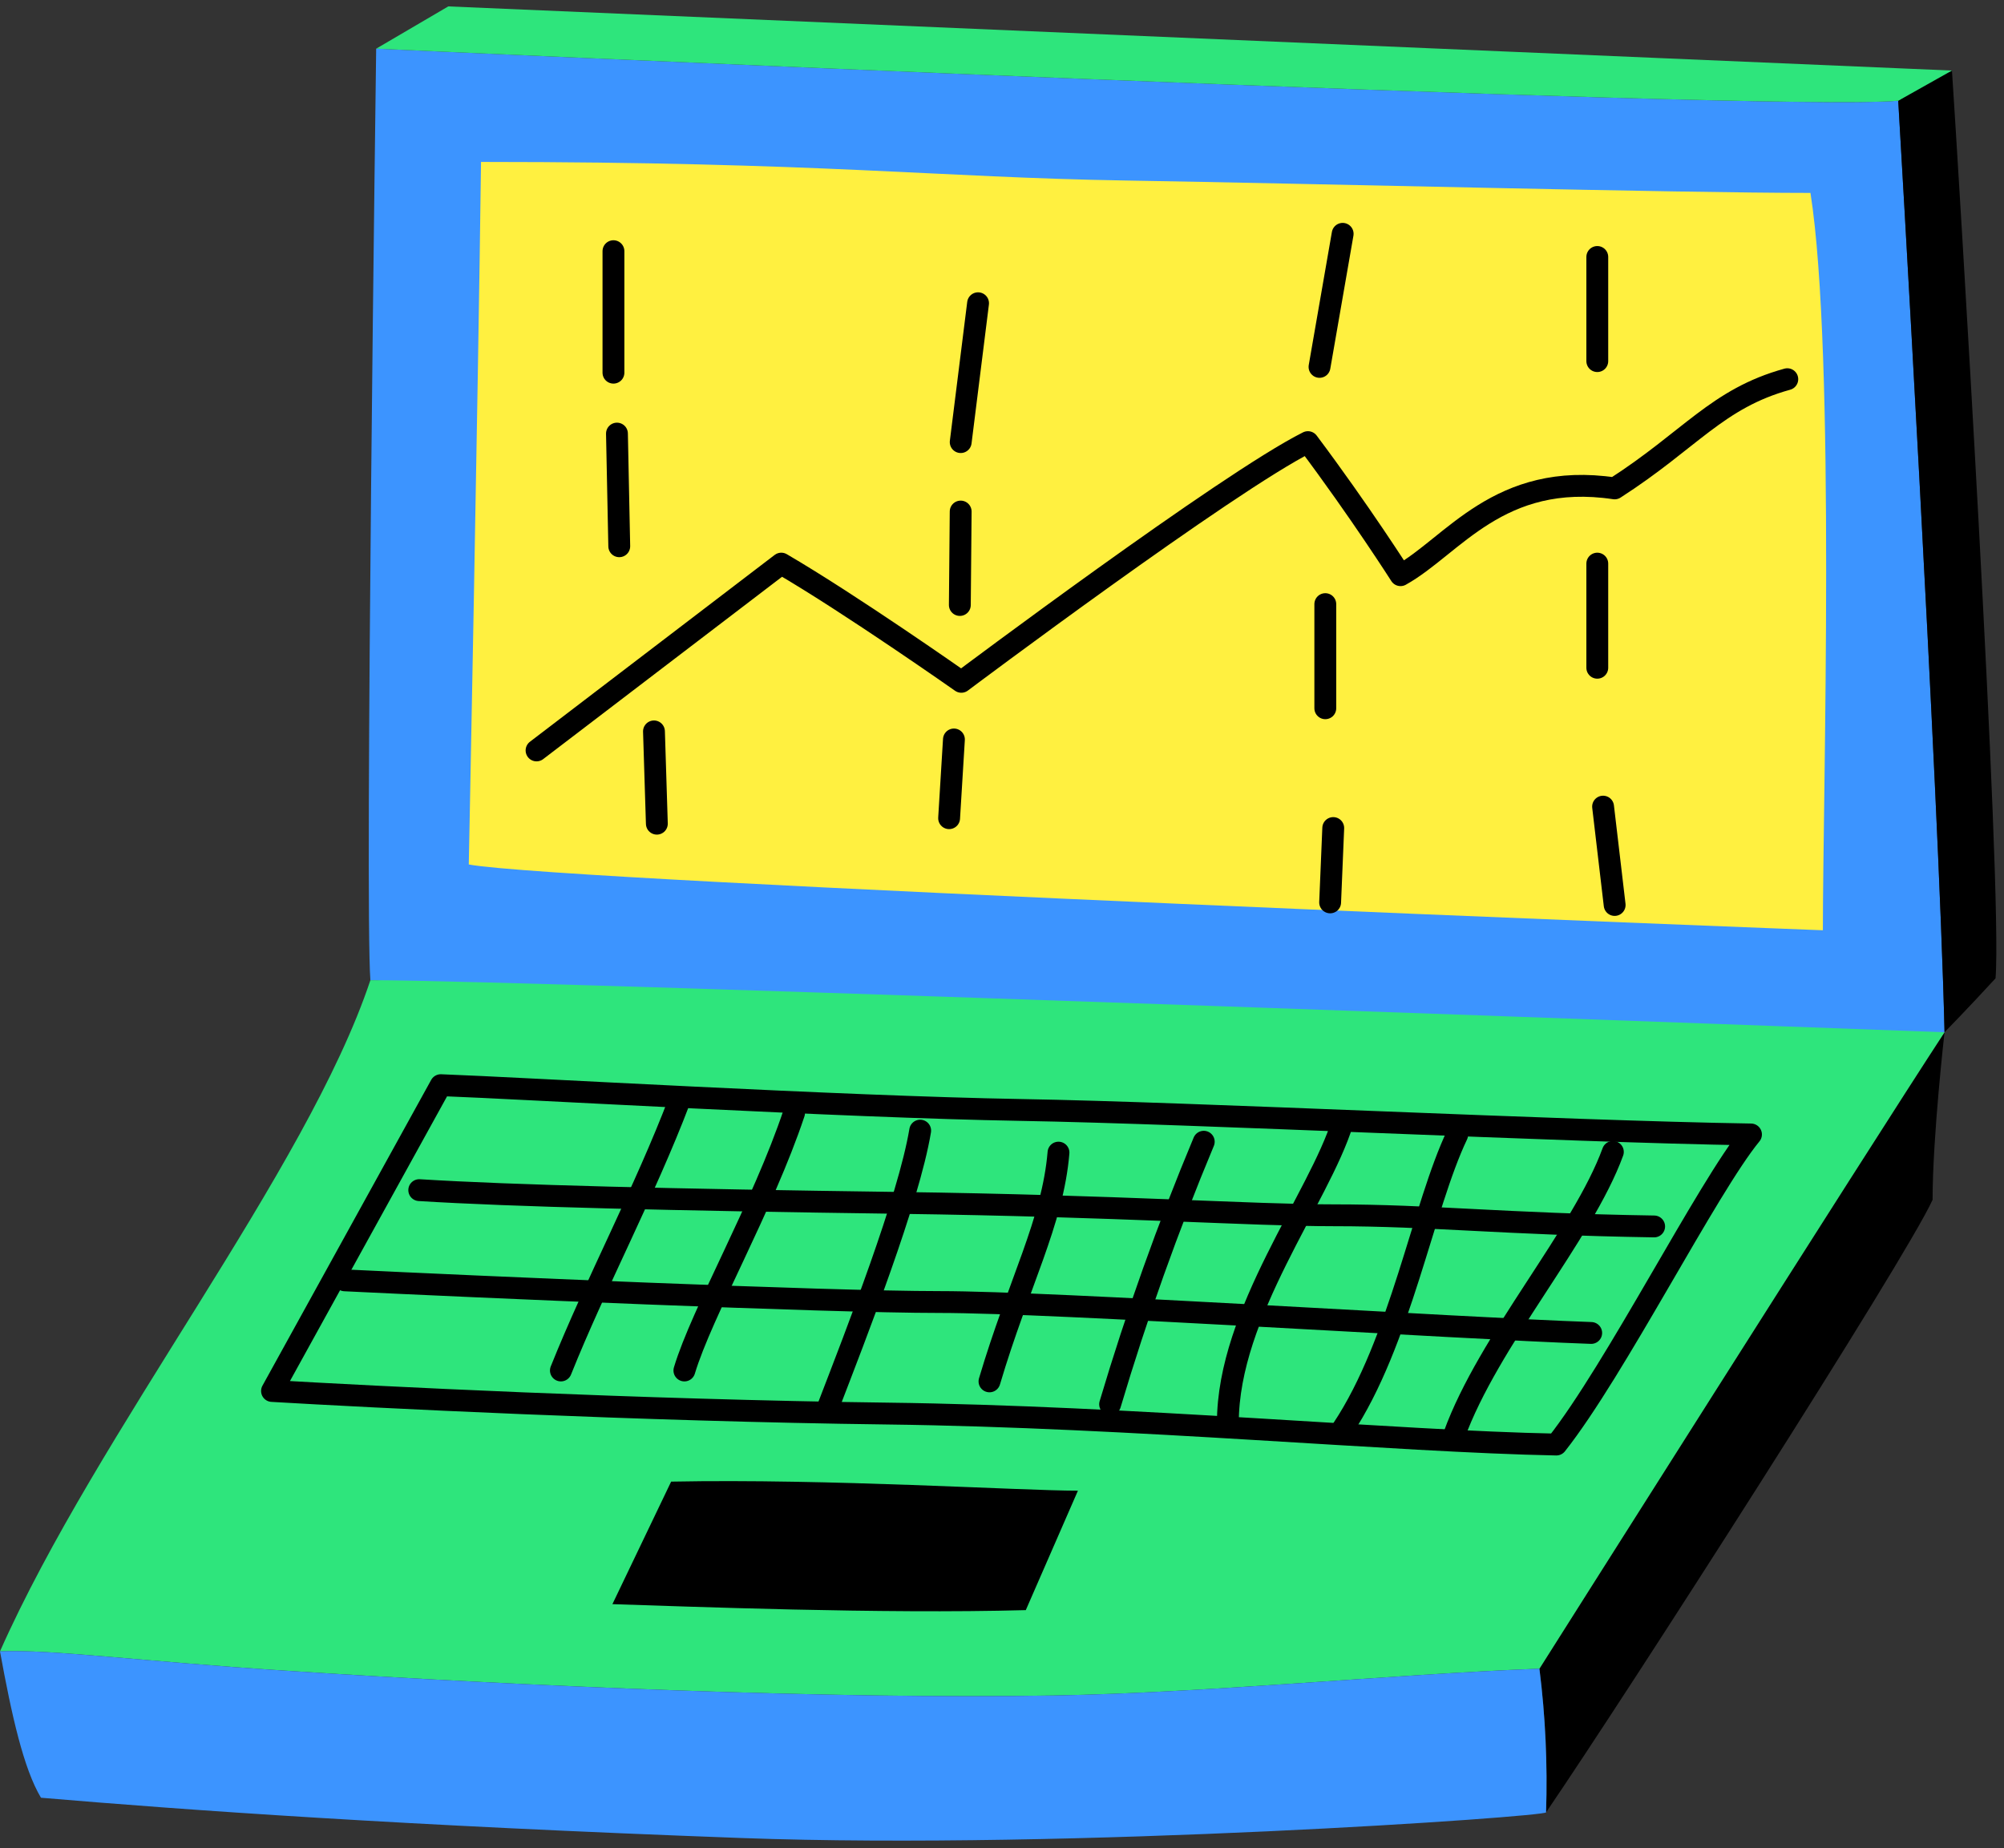 <svg width="232" height="214" viewBox="0 0 232 214" fill="none" xmlns="http://www.w3.org/2000/svg">
<rect x="0" y="0" width="232" height="214" fill="#333333" stroke="none"/>
<path d="M219.756 11.666C204.346 13.006 43.549 5.636 43.549 5.636C43.549 5.636 42.209 104.794 42.879 113.504C62.308 114.844 220.426 120.204 225.116 119.534C224.447 91.411 219.762 11.767 219.756 11.669V11.666Z" fill="#3C94FF"/>
<path d="M225.975 8.17C223.801 9.145 221.719 10.316 219.756 11.667V11.67C219.762 11.767 224.447 91.412 225.116 119.535C225.116 119.535 227.938 116.653 231.021 113.289C231.862 102.917 226.693 18.933 225.975 8.17Z" fill="black"/>
<path d="M65.373 128.173C60.52 136.569 54.684 151.392 50.664 160.102" stroke="black" stroke-width="2.529" stroke-linecap="round" stroke-linejoin="round"/>
<path d="M55.688 18.752C55.33 47.094 54.27 100.105 54.27 100.105C64.989 102.115 211.03 107.724 211.03 107.724C211.03 92.314 212.522 40.948 209.595 22.34C194.185 22.34 152.194 21.263 130.31 20.904C108.426 20.546 95.152 18.752 55.688 18.752Z" fill="#FFF040"/>
<path d="M62.115 86.9L90.448 65.266C98.488 69.956 111.291 78.955 111.291 78.955C111.291 78.955 142.037 55.886 151.417 51.196C157.447 59.236 162.137 66.606 162.137 66.606C168.167 63.256 173.526 54.546 186.926 56.556C195.701 50.918 198.784 46.153 206.913 43.91" stroke="black" stroke-width="2.529" stroke-linecap="round" stroke-linejoin="round"/>
<path d="M71.018 29.086V43.156" stroke="black" stroke-width="2.529" stroke-linecap="round" stroke-linejoin="round"/>
<path d="M71.424 50.209L71.69 63.256" stroke="black" stroke-width="2.529" stroke-linecap="round" stroke-linejoin="round"/>
<path d="M75.709 84.695L76.043 95.382" stroke="black" stroke-width="2.529" stroke-linecap="round" stroke-linejoin="round"/>
<path d="M113.229 35.115L111.219 51.195" stroke="black" stroke-width="2.529" stroke-linecap="round" stroke-linejoin="round"/>
<path d="M111.216 59.236L111.119 70.058" stroke="black" stroke-width="2.529" stroke-linecap="round" stroke-linejoin="round"/>
<path d="M110.435 85.629L109.877 94.746" stroke="black" stroke-width="2.529" stroke-linecap="round" stroke-linejoin="round"/>
<path d="M155.438 27.076L152.758 42.486" stroke="black" stroke-width="2.529" stroke-linecap="round" stroke-linejoin="round"/>
<path d="M153.428 69.956V82.016" stroke="black" stroke-width="2.529" stroke-linecap="round" stroke-linejoin="round"/>
<path d="M154.347 95.886L153.988 104.496" stroke="black" stroke-width="2.529" stroke-linecap="round" stroke-linejoin="round"/>
<path d="M184.916 29.757V41.817" stroke="black" stroke-width="2.529" stroke-linecap="round" stroke-linejoin="round"/>
<path d="M184.916 65.266V77.325" stroke="black" stroke-width="2.529" stroke-linecap="round" stroke-linejoin="round"/>
<path d="M185.586 93.406L186.926 104.796" stroke="black" stroke-width="2.529" stroke-linecap="round" stroke-linejoin="round"/>
<path d="M225.116 119.534C216.445 132.771 178.217 193.233 178.217 193.233C178.911 198.75 179.168 204.314 178.985 209.871C188.532 195.865 220.594 145.842 223.733 138.938C223.733 131.635 225.116 119.534 225.116 119.534Z" fill="black"/>
<path d="M33.085 193.467C60.824 195.277 96.466 196.785 122.058 196.337C140.007 196.022 160.797 193.904 178.217 193.234C178.217 193.234 216.445 132.772 225.116 119.534C225.116 119.534 62.308 113.505 42.879 113.505C35.509 135.614 11.252 165.848 0 191.223C6.153 190.988 15.739 192.335 33.085 193.467Z" fill="#2EE57C"/>
<path d="M178.217 193.234C160.797 193.904 140.007 196.022 122.058 196.337C96.466 196.785 60.824 195.277 33.085 193.467C15.739 192.335 6.153 190.988 0 191.223C1.34 198.594 2.734 204.826 4.744 208.176C21.605 209.611 46.719 211.404 85.823 212.84C124.066 214.243 178.958 210.36 178.985 209.871C179.168 204.314 178.911 198.751 178.217 193.234Z" fill="#3C94FF"/>
<path d="M77.697 171.57L70.898 185.759C79.55 186.03 101.947 186.912 118.755 186.451L124.79 172.62C118.09 172.62 95.993 171.211 77.697 171.57Z" fill="black"/>
<path d="M51.025 125.661L31.49 161.074C42.88 161.744 73.985 163.331 102.686 163.689C131.386 164.048 161.522 166.918 180.177 167.277C186.994 158.667 197.687 137.468 202.71 131.369C180.467 131.01 138.92 128.89 118.112 128.531C97.305 128.172 60.711 126.02 51.025 125.661Z" stroke="black" stroke-width="2.529" stroke-linecap="round" stroke-linejoin="round"/>
<path d="M48.535 137.816C59.255 138.486 77.688 138.938 104.121 139.294C129.587 139.637 144.943 140.729 154.347 140.729C165.827 140.729 173.838 141.741 191.498 142.021" stroke="black" stroke-width="2.529" stroke-linecap="round" stroke-linejoin="round"/>
<path d="M39.904 148.263C54.613 148.98 95.386 150.774 108.786 150.774C122.185 150.774 168.232 153.795 184.21 154.355" stroke="black" stroke-width="2.529" stroke-linecap="round" stroke-linejoin="round"/>
<path d="M64.934 158.7C68.954 148.651 74.703 137.859 78.649 127.455" stroke="black" stroke-width="2.529" stroke-linecap="round" stroke-linejoin="round"/>
<path d="M91.924 128.891C88.336 139.653 81.24 152.001 79.231 158.701" stroke="black" stroke-width="2.529" stroke-linecap="round" stroke-linejoin="round"/>
<path d="M106.528 130.924C105.188 138.964 99.159 154.373 95.809 163.083" stroke="black" stroke-width="2.529" stroke-linecap="round" stroke-linejoin="round"/>
<path d="M122.54 133.472C121.87 141.512 117.915 148.609 114.551 159.962" stroke="black" stroke-width="2.529" stroke-linecap="round" stroke-linejoin="round"/>
<path d="M139.357 132.211C135.205 142.145 131.586 152.294 128.516 162.614" stroke="black" stroke-width="2.529" stroke-linecap="round" stroke-linejoin="round"/>
<path d="M155.422 129.966C152.742 138.676 142.148 152.035 142.148 164.765" stroke="black" stroke-width="2.529" stroke-linecap="round" stroke-linejoin="round"/>
<path d="M168.696 131.402C164.75 139.654 162.122 155.434 155.422 165.484" stroke="black" stroke-width="2.529" stroke-linecap="round" stroke-linejoin="round"/>
<path d="M186.719 133.389C183.244 142.944 172.296 155.244 168.338 166.201" stroke="black" stroke-width="2.529" stroke-linecap="round" stroke-linejoin="round"/>
<path d="M219.756 11.667L225.975 8.17L51.898 0.741L43.549 5.637C43.549 5.637 204.346 13.007 219.756 11.667" fill="#2EE57C"/>
</svg>
